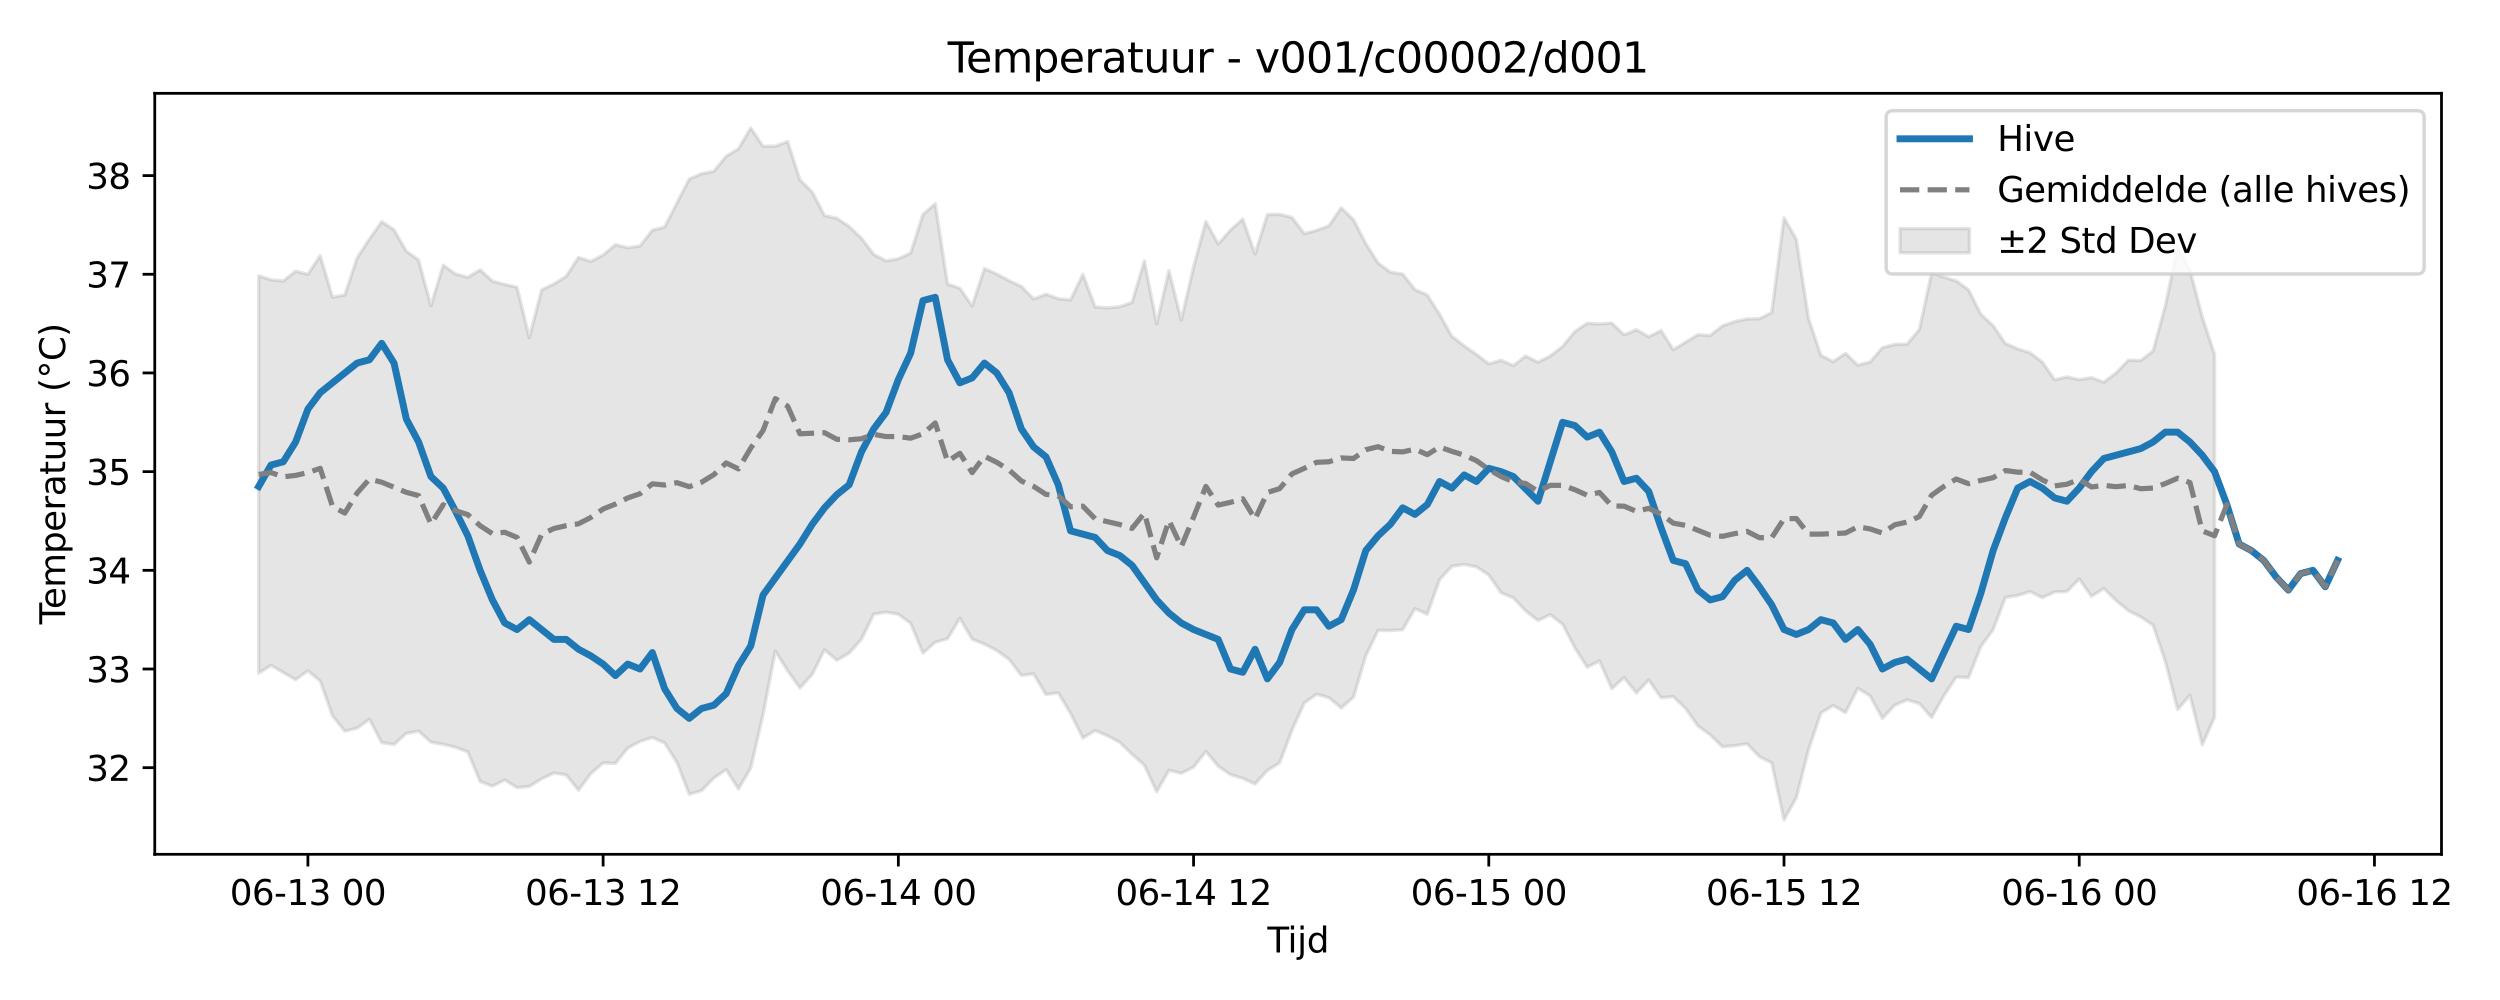 <?xml version="1.0" encoding="utf-8" standalone="no"?>
<!DOCTYPE svg PUBLIC "-//W3C//DTD SVG 1.1//EN"
  "http://www.w3.org/Graphics/SVG/1.1/DTD/svg11.dtd">
<svg xmlns:xlink="http://www.w3.org/1999/xlink" width="720pt" height="288pt" viewBox="0 0 720 288" xmlns="http://www.w3.org/2000/svg" version="1.1">
 <defs>
  <style type="text/css">*{stroke-linejoin: round; stroke-linecap: butt}</style>
 </defs>
 <g id="figure_1">
  <g id="patch_1">
   <path d="M 0 288 
L 720 288 
L 720 0 
L 0 0 
z
" style="fill: #ffffff"/>
  </g>
  <g id="axes_1">
   <g id="patch_2">
    <path d="M 44.57 246.04 
L 703.149 246.04 
L 703.149 26.88 
L 44.57 26.88 
z
" style="fill: #ffffff"/>
   </g>
   <g id="FillBetweenPolyCollection_1">
    <defs>
     <path id="m4a2630c6c3" d="M 74.505 -208.575 
L 74.505 -94.141 
L 78.048 -96.391 
L 81.591 -94.294 
L 85.133 -92.264 
L 88.676 -94.807 
L 92.219 -91.857 
L 95.761 -81.828 
L 99.304 -77.425 
L 102.847 -78.3 
L 106.389 -80.874 
L 109.932 -74.108 
L 113.475 -73.584 
L 117.017 -76.763 
L 120.56 -77.428 
L 124.103 -74.27 
L 127.645 -73.635 
L 131.188 -72.783 
L 134.73 -71.442 
L 138.273 -62.922 
L 141.816 -61.573 
L 145.358 -63.346 
L 148.901 -61.171 
L 152.444 -61.509 
L 155.986 -63.701 
L 159.529 -65.366 
L 163.072 -64.806 
L 166.614 -60.41 
L 170.157 -65.236 
L 173.7 -68.27 
L 177.242 -68.143 
L 180.785 -72.538 
L 184.328 -74.461 
L 187.87 -75.605 
L 191.413 -74.02 
L 194.956 -68.429 
L 198.498 -59.258 
L 202.041 -60.286 
L 205.583 -63.914 
L 209.126 -66.344 
L 212.669 -60.784 
L 216.211 -66.761 
L 219.754 -82.151 
L 223.297 -100.489 
L 226.839 -94.818 
L 230.382 -89.879 
L 233.925 -93.773 
L 237.467 -100.854 
L 241.01 -97.833 
L 244.553 -99.899 
L 248.095 -103.874 
L 251.638 -111.104 
L 255.181 -111.679 
L 258.723 -111.086 
L 262.266 -108.486 
L 265.809 -99.906 
L 269.351 -103.058 
L 272.894 -104.017 
L 276.436 -109.953 
L 279.979 -103.897 
L 283.522 -102.51 
L 287.064 -100.654 
L 290.607 -98.112 
L 294.15 -93.465 
L 297.692 -93.921 
L 301.235 -87.976 
L 304.778 -88.46 
L 308.32 -82.536 
L 311.863 -75.454 
L 315.406 -77.596 
L 318.948 -76.11 
L 322.491 -74.198 
L 326.034 -70.774 
L 329.576 -67.616 
L 333.119 -59.966 
L 336.662 -66.162 
L 340.204 -65.312 
L 343.747 -67.042 
L 347.29 -71.597 
L 350.832 -67.343 
L 354.375 -64.914 
L 357.917 -63.824 
L 361.46 -62.211 
L 365.003 -66.134 
L 368.545 -68.298 
L 372.088 -77.699 
L 375.631 -85.532 
L 379.173 -88.053 
L 382.716 -87.085 
L 386.259 -84.102 
L 389.801 -87.203 
L 393.344 -99.114 
L 396.887 -106.462 
L 400.429 -106.407 
L 403.972 -106.647 
L 407.515 -112.707 
L 411.057 -111.097 
L 414.6 -121.083 
L 418.143 -124.902 
L 421.685 -125.429 
L 425.228 -124.737 
L 428.77 -122.399 
L 432.313 -117.265 
L 435.856 -115.8 
L 439.398 -112.053 
L 442.941 -109.279 
L 446.484 -110.969 
L 450.026 -108.236 
L 453.569 -101.41 
L 457.112 -95.852 
L 460.654 -97.63 
L 464.197 -89.668 
L 467.74 -92.86 
L 471.282 -88.397 
L 474.825 -92.175 
L 478.368 -87.061 
L 481.91 -87.37 
L 485.453 -83.946 
L 488.996 -78.947 
L 492.538 -76.35 
L 496.081 -72.921 
L 499.624 -73.254 
L 503.166 -73.777 
L 506.709 -70.083 
L 510.251 -68.298 
L 513.794 -51.922 
L 517.337 -58.247 
L 520.879 -72.144 
L 524.422 -82.654 
L 527.965 -84.825 
L 531.507 -82.738 
L 535.05 -89.767 
L 538.593 -87.599 
L 542.135 -81.099 
L 545.678 -84.903 
L 549.221 -86.412 
L 552.763 -85.394 
L 556.306 -81.379 
L 559.849 -87.645 
L 563.391 -92.963 
L 566.934 -92.864 
L 570.477 -101.789 
L 574.019 -106.674 
L 577.562 -115.928 
L 581.104 -116.495 
L 584.647 -117.625 
L 588.19 -115.87 
L 591.732 -117.497 
L 595.275 -117.626 
L 598.818 -121.257 
L 602.36 -116.255 
L 605.903 -118.518 
L 609.446 -115.04 
L 612.988 -112.106 
L 616.531 -110.322 
L 620.074 -107.96 
L 623.616 -97.557 
L 627.159 -83.661 
L 630.702 -87.781 
L 634.244 -73.486 
L 637.787 -81.444 
L 637.787 -185.948 
L 637.787 -185.948 
L 634.244 -196.748 
L 630.702 -210.243 
L 627.159 -216.889 
L 623.616 -199.914 
L 620.074 -186.906 
L 616.531 -184.165 
L 612.988 -184.276 
L 609.446 -180.616 
L 605.903 -177.927 
L 602.36 -179.242 
L 598.818 -178.662 
L 595.275 -179.451 
L 591.732 -178.632 
L 588.19 -183.733 
L 584.647 -186.399 
L 581.104 -187.529 
L 577.562 -189.044 
L 574.019 -194.192 
L 570.477 -197.498 
L 566.934 -204.528 
L 563.391 -207.114 
L 559.849 -208.168 
L 556.306 -209.382 
L 552.763 -193.051 
L 549.221 -188.875 
L 545.678 -188.805 
L 542.135 -187.872 
L 538.593 -183.74 
L 535.05 -182.836 
L 531.507 -186.233 
L 527.965 -183.83 
L 524.422 -185.685 
L 520.879 -196.195 
L 517.337 -219.093 
L 513.794 -225.26 
L 510.251 -197.989 
L 506.709 -196.203 
L 503.166 -196.142 
L 499.624 -195.402 
L 496.081 -194.155 
L 492.538 -191.358 
L 488.996 -191.603 
L 485.453 -189.446 
L 481.91 -187.285 
L 478.368 -192.805 
L 474.825 -191.006 
L 471.282 -193.048 
L 467.74 -191.585 
L 464.197 -194.935 
L 460.654 -194.709 
L 457.112 -194.908 
L 453.569 -192.509 
L 450.026 -188.209 
L 446.484 -185.476 
L 442.941 -183.693 
L 439.398 -185.466 
L 435.856 -182.698 
L 432.313 -184.233 
L 428.77 -183.204 
L 425.228 -185.919 
L 421.685 -188.385 
L 418.143 -191.123 
L 414.6 -197.468 
L 411.057 -203.032 
L 407.515 -204.58 
L 403.972 -209.062 
L 400.429 -209.617 
L 396.887 -212.246 
L 393.344 -217.858 
L 389.801 -224.716 
L 386.259 -228.133 
L 382.716 -222.939 
L 379.173 -221.655 
L 375.631 -220.702 
L 372.088 -225.377 
L 368.545 -226.252 
L 365.003 -226.206 
L 361.46 -214.845 
L 357.917 -224.884 
L 354.375 -221.741 
L 350.832 -217.734 
L 347.29 -224.217 
L 343.747 -211.087 
L 340.204 -195.828 
L 336.662 -210.072 
L 333.119 -194.731 
L 329.576 -212.85 
L 326.034 -200.881 
L 322.491 -199.668 
L 318.948 -199.335 
L 315.406 -199.585 
L 311.863 -208.991 
L 308.32 -201.594 
L 304.778 -201.985 
L 301.235 -203.258 
L 297.692 -201.893 
L 294.15 -205.507 
L 290.607 -207.175 
L 287.064 -209.055 
L 283.522 -210.672 
L 279.979 -199.874 
L 276.436 -204.966 
L 272.894 -206.197 
L 269.351 -229.324 
L 265.809 -226.223 
L 262.266 -215.117 
L 258.723 -213.464 
L 255.181 -212.872 
L 251.638 -214.709 
L 248.095 -219.414 
L 244.553 -222.757 
L 241.01 -225.139 
L 237.467 -225.907 
L 233.925 -232.672 
L 230.382 -236.25 
L 226.839 -247.228 
L 223.297 -245.915 
L 219.754 -245.874 
L 216.211 -251.158 
L 212.669 -245.135 
L 209.126 -243.004 
L 205.583 -238.666 
L 202.041 -237.963 
L 198.498 -236.42 
L 194.956 -229.55 
L 191.413 -222.605 
L 187.87 -221.698 
L 184.328 -217.156 
L 180.785 -216.644 
L 177.242 -217.52 
L 173.7 -214.551 
L 170.157 -212.713 
L 166.614 -213.885 
L 163.072 -208.406 
L 159.529 -206.221 
L 155.986 -204.503 
L 152.444 -190.725 
L 148.901 -205.273 
L 145.358 -206.077 
L 141.816 -207.037 
L 138.273 -210.29 
L 134.73 -208.13 
L 131.188 -209.091 
L 127.645 -211.622 
L 124.103 -199.911 
L 120.56 -213.107 
L 117.017 -215.667 
L 113.475 -221.824 
L 109.932 -224.141 
L 106.389 -219.135 
L 102.847 -213.724 
L 99.304 -203.041 
L 95.761 -202.428 
L 92.219 -214.378 
L 88.676 -208.991 
L 85.133 -209.911 
L 81.591 -207.068 
L 78.048 -207.408 
L 74.505 -208.575 
z
" style="stroke: #808080; stroke-opacity: 0.2"/>
    </defs>
    <g clip-path="url(#p443dbacb99)">
     <use xlink:href="#m4a2630c6c3" x="0" y="288" style="fill: #808080; fill-opacity: 0.2; stroke: #808080; stroke-opacity: 0.2"/>
    </g>
   </g>
   <g id="matplotlib.axis_1">
    <g id="xtick_1">
     <g id="line2d_1">
      <defs>
       <path id="md4fa85ed9d" d="M 0 0 
L 0 3.5 
" style="stroke: #000000; stroke-width: 0.8"/>
      </defs>
      <g>
       <use xlink:href="#md4fa85ed9d" x="88.676" y="246.04" style="stroke: #000000; stroke-width: 0.8"/>
      </g>
     </g>
     <g id="text_1">
      <!-- 06-13 00 -->
      <g transform="translate(66.196 260.638) scale(0.1 -0.1)">
       <defs>
        <path id="DejaVuSans-30" d="M 2034 4250 
Q 1547 4250 1301 3770 
Q 1056 3291 1056 2328 
Q 1056 1369 1301 889 
Q 1547 409 2034 409 
Q 2525 409 2770 889 
Q 3016 1369 3016 2328 
Q 3016 3291 2770 3770 
Q 2525 4250 2034 4250 
z
M 2034 4750 
Q 2819 4750 3233 4129 
Q 3647 3509 3647 2328 
Q 3647 1150 3233 529 
Q 2819 -91 2034 -91 
Q 1250 -91 836 529 
Q 422 1150 422 2328 
Q 422 3509 836 4129 
Q 1250 4750 2034 4750 
z
" transform="scale(0.016)"/>
        <path id="DejaVuSans-36" d="M 2113 2584 
Q 1688 2584 1439 2293 
Q 1191 2003 1191 1497 
Q 1191 994 1439 701 
Q 1688 409 2113 409 
Q 2538 409 2786 701 
Q 3034 994 3034 1497 
Q 3034 2003 2786 2293 
Q 2538 2584 2113 2584 
z
M 3366 4563 
L 3366 3988 
Q 3128 4100 2886 4159 
Q 2644 4219 2406 4219 
Q 1781 4219 1451 3797 
Q 1122 3375 1075 2522 
Q 1259 2794 1537 2939 
Q 1816 3084 2150 3084 
Q 2853 3084 3261 2657 
Q 3669 2231 3669 1497 
Q 3669 778 3244 343 
Q 2819 -91 2113 -91 
Q 1303 -91 875 529 
Q 447 1150 447 2328 
Q 447 3434 972 4092 
Q 1497 4750 2381 4750 
Q 2619 4750 2861 4703 
Q 3103 4656 3366 4563 
z
" transform="scale(0.016)"/>
        <path id="DejaVuSans-2d" d="M 313 2009 
L 1997 2009 
L 1997 1497 
L 313 1497 
L 313 2009 
z
" transform="scale(0.016)"/>
        <path id="DejaVuSans-31" d="M 794 531 
L 1825 531 
L 1825 4091 
L 703 3866 
L 703 4441 
L 1819 4666 
L 2450 4666 
L 2450 531 
L 3481 531 
L 3481 0 
L 794 0 
L 794 531 
z
" transform="scale(0.016)"/>
        <path id="DejaVuSans-33" d="M 2597 2516 
Q 3050 2419 3304 2112 
Q 3559 1806 3559 1356 
Q 3559 666 3084 287 
Q 2609 -91 1734 -91 
Q 1441 -91 1130 -33 
Q 819 25 488 141 
L 488 750 
Q 750 597 1062 519 
Q 1375 441 1716 441 
Q 2309 441 2620 675 
Q 2931 909 2931 1356 
Q 2931 1769 2642 2001 
Q 2353 2234 1838 2234 
L 1294 2234 
L 1294 2753 
L 1863 2753 
Q 2328 2753 2575 2939 
Q 2822 3125 2822 3475 
Q 2822 3834 2567 4026 
Q 2313 4219 1838 4219 
Q 1578 4219 1281 4162 
Q 984 4106 628 3988 
L 628 4550 
Q 988 4650 1302 4700 
Q 1616 4750 1894 4750 
Q 2613 4750 3031 4423 
Q 3450 4097 3450 3541 
Q 3450 3153 3228 2886 
Q 3006 2619 2597 2516 
z
" transform="scale(0.016)"/>
        <path id="DejaVuSans-20" transform="scale(0.016)"/>
       </defs>
       <use xlink:href="#DejaVuSans-30"/>
       <use xlink:href="#DejaVuSans-36" transform="translate(63.623 0)"/>
       <use xlink:href="#DejaVuSans-2d" transform="translate(127.246 0)"/>
       <use xlink:href="#DejaVuSans-31" transform="translate(163.33 0)"/>
       <use xlink:href="#DejaVuSans-33" transform="translate(226.953 0)"/>
       <use xlink:href="#DejaVuSans-20" transform="translate(290.576 0)"/>
       <use xlink:href="#DejaVuSans-30" transform="translate(322.363 0)"/>
       <use xlink:href="#DejaVuSans-30" transform="translate(385.986 0)"/>
      </g>
     </g>
    </g>
    <g id="xtick_2">
     <g id="line2d_2">
      <g>
       <use xlink:href="#md4fa85ed9d" x="173.7" y="246.04" style="stroke: #000000; stroke-width: 0.8"/>
      </g>
     </g>
     <g id="text_2">
      <!-- 06-13 12 -->
      <g transform="translate(151.219 260.638) scale(0.1 -0.1)">
       <defs>
        <path id="DejaVuSans-32" d="M 1228 531 
L 3431 531 
L 3431 0 
L 469 0 
L 469 531 
Q 828 903 1448 1529 
Q 2069 2156 2228 2338 
Q 2531 2678 2651 2914 
Q 2772 3150 2772 3378 
Q 2772 3750 2511 3984 
Q 2250 4219 1831 4219 
Q 1534 4219 1204 4116 
Q 875 4013 500 3803 
L 500 4441 
Q 881 4594 1212 4672 
Q 1544 4750 1819 4750 
Q 2544 4750 2975 4387 
Q 3406 4025 3406 3419 
Q 3406 3131 3298 2873 
Q 3191 2616 2906 2266 
Q 2828 2175 2409 1742 
Q 1991 1309 1228 531 
z
" transform="scale(0.016)"/>
       </defs>
       <use xlink:href="#DejaVuSans-30"/>
       <use xlink:href="#DejaVuSans-36" transform="translate(63.623 0)"/>
       <use xlink:href="#DejaVuSans-2d" transform="translate(127.246 0)"/>
       <use xlink:href="#DejaVuSans-31" transform="translate(163.33 0)"/>
       <use xlink:href="#DejaVuSans-33" transform="translate(226.953 0)"/>
       <use xlink:href="#DejaVuSans-20" transform="translate(290.576 0)"/>
       <use xlink:href="#DejaVuSans-31" transform="translate(322.363 0)"/>
       <use xlink:href="#DejaVuSans-32" transform="translate(385.986 0)"/>
      </g>
     </g>
    </g>
    <g id="xtick_3">
     <g id="line2d_3">
      <g>
       <use xlink:href="#md4fa85ed9d" x="258.723" y="246.04" style="stroke: #000000; stroke-width: 0.8"/>
      </g>
     </g>
     <g id="text_3">
      <!-- 06-14 00 -->
      <g transform="translate(236.243 260.638) scale(0.1 -0.1)">
       <defs>
        <path id="DejaVuSans-34" d="M 2419 4116 
L 825 1625 
L 2419 1625 
L 2419 4116 
z
M 2253 4666 
L 3047 4666 
L 3047 1625 
L 3713 1625 
L 3713 1100 
L 3047 1100 
L 3047 0 
L 2419 0 
L 2419 1100 
L 313 1100 
L 313 1709 
L 2253 4666 
z
" transform="scale(0.016)"/>
       </defs>
       <use xlink:href="#DejaVuSans-30"/>
       <use xlink:href="#DejaVuSans-36" transform="translate(63.623 0)"/>
       <use xlink:href="#DejaVuSans-2d" transform="translate(127.246 0)"/>
       <use xlink:href="#DejaVuSans-31" transform="translate(163.33 0)"/>
       <use xlink:href="#DejaVuSans-34" transform="translate(226.953 0)"/>
       <use xlink:href="#DejaVuSans-20" transform="translate(290.576 0)"/>
       <use xlink:href="#DejaVuSans-30" transform="translate(322.363 0)"/>
       <use xlink:href="#DejaVuSans-30" transform="translate(385.986 0)"/>
      </g>
     </g>
    </g>
    <g id="xtick_4">
     <g id="line2d_4">
      <g>
       <use xlink:href="#md4fa85ed9d" x="343.747" y="246.04" style="stroke: #000000; stroke-width: 0.8"/>
      </g>
     </g>
     <g id="text_4">
      <!-- 06-14 12 -->
      <g transform="translate(321.266 260.638) scale(0.1 -0.1)">
       <use xlink:href="#DejaVuSans-30"/>
       <use xlink:href="#DejaVuSans-36" transform="translate(63.623 0)"/>
       <use xlink:href="#DejaVuSans-2d" transform="translate(127.246 0)"/>
       <use xlink:href="#DejaVuSans-31" transform="translate(163.33 0)"/>
       <use xlink:href="#DejaVuSans-34" transform="translate(226.953 0)"/>
       <use xlink:href="#DejaVuSans-20" transform="translate(290.576 0)"/>
       <use xlink:href="#DejaVuSans-31" transform="translate(322.363 0)"/>
       <use xlink:href="#DejaVuSans-32" transform="translate(385.986 0)"/>
      </g>
     </g>
    </g>
    <g id="xtick_5">
     <g id="line2d_5">
      <g>
       <use xlink:href="#md4fa85ed9d" x="428.77" y="246.04" style="stroke: #000000; stroke-width: 0.8"/>
      </g>
     </g>
     <g id="text_5">
      <!-- 06-15 00 -->
      <g transform="translate(406.29 260.638) scale(0.1 -0.1)">
       <defs>
        <path id="DejaVuSans-35" d="M 691 4666 
L 3169 4666 
L 3169 4134 
L 1269 4134 
L 1269 2991 
Q 1406 3038 1543 3061 
Q 1681 3084 1819 3084 
Q 2600 3084 3056 2656 
Q 3513 2228 3513 1497 
Q 3513 744 3044 326 
Q 2575 -91 1722 -91 
Q 1428 -91 1123 -41 
Q 819 9 494 109 
L 494 744 
Q 775 591 1075 516 
Q 1375 441 1709 441 
Q 2250 441 2565 725 
Q 2881 1009 2881 1497 
Q 2881 1984 2565 2268 
Q 2250 2553 1709 2553 
Q 1456 2553 1204 2497 
Q 953 2441 691 2322 
L 691 4666 
z
" transform="scale(0.016)"/>
       </defs>
       <use xlink:href="#DejaVuSans-30"/>
       <use xlink:href="#DejaVuSans-36" transform="translate(63.623 0)"/>
       <use xlink:href="#DejaVuSans-2d" transform="translate(127.246 0)"/>
       <use xlink:href="#DejaVuSans-31" transform="translate(163.33 0)"/>
       <use xlink:href="#DejaVuSans-35" transform="translate(226.953 0)"/>
       <use xlink:href="#DejaVuSans-20" transform="translate(290.576 0)"/>
       <use xlink:href="#DejaVuSans-30" transform="translate(322.363 0)"/>
       <use xlink:href="#DejaVuSans-30" transform="translate(385.986 0)"/>
      </g>
     </g>
    </g>
    <g id="xtick_6">
     <g id="line2d_6">
      <g>
       <use xlink:href="#md4fa85ed9d" x="513.794" y="246.04" style="stroke: #000000; stroke-width: 0.8"/>
      </g>
     </g>
     <g id="text_6">
      <!-- 06-15 12 -->
      <g transform="translate(491.314 260.638) scale(0.1 -0.1)">
       <use xlink:href="#DejaVuSans-30"/>
       <use xlink:href="#DejaVuSans-36" transform="translate(63.623 0)"/>
       <use xlink:href="#DejaVuSans-2d" transform="translate(127.246 0)"/>
       <use xlink:href="#DejaVuSans-31" transform="translate(163.33 0)"/>
       <use xlink:href="#DejaVuSans-35" transform="translate(226.953 0)"/>
       <use xlink:href="#DejaVuSans-20" transform="translate(290.576 0)"/>
       <use xlink:href="#DejaVuSans-31" transform="translate(322.363 0)"/>
       <use xlink:href="#DejaVuSans-32" transform="translate(385.986 0)"/>
      </g>
     </g>
    </g>
    <g id="xtick_7">
     <g id="line2d_7">
      <g>
       <use xlink:href="#md4fa85ed9d" x="598.818" y="246.04" style="stroke: #000000; stroke-width: 0.8"/>
      </g>
     </g>
     <g id="text_7">
      <!-- 06-16 00 -->
      <g transform="translate(576.337 260.638) scale(0.1 -0.1)">
       <use xlink:href="#DejaVuSans-30"/>
       <use xlink:href="#DejaVuSans-36" transform="translate(63.623 0)"/>
       <use xlink:href="#DejaVuSans-2d" transform="translate(127.246 0)"/>
       <use xlink:href="#DejaVuSans-31" transform="translate(163.33 0)"/>
       <use xlink:href="#DejaVuSans-36" transform="translate(226.953 0)"/>
       <use xlink:href="#DejaVuSans-20" transform="translate(290.576 0)"/>
       <use xlink:href="#DejaVuSans-30" transform="translate(322.363 0)"/>
       <use xlink:href="#DejaVuSans-30" transform="translate(385.986 0)"/>
      </g>
     </g>
    </g>
    <g id="xtick_8">
     <g id="line2d_8">
      <g>
       <use xlink:href="#md4fa85ed9d" x="683.841" y="246.04" style="stroke: #000000; stroke-width: 0.8"/>
      </g>
     </g>
     <g id="text_8">
      <!-- 06-16 12 -->
      <g transform="translate(661.361 260.638) scale(0.1 -0.1)">
       <use xlink:href="#DejaVuSans-30"/>
       <use xlink:href="#DejaVuSans-36" transform="translate(63.623 0)"/>
       <use xlink:href="#DejaVuSans-2d" transform="translate(127.246 0)"/>
       <use xlink:href="#DejaVuSans-31" transform="translate(163.33 0)"/>
       <use xlink:href="#DejaVuSans-36" transform="translate(226.953 0)"/>
       <use xlink:href="#DejaVuSans-20" transform="translate(290.576 0)"/>
       <use xlink:href="#DejaVuSans-31" transform="translate(322.363 0)"/>
       <use xlink:href="#DejaVuSans-32" transform="translate(385.986 0)"/>
      </g>
     </g>
    </g>
    <g id="text_9">
     <!-- Tijd -->
     <g transform="translate(365.009 274.317) scale(0.1 -0.1)">
      <defs>
       <path id="DejaVuSans-54" d="M -19 4666 
L 3928 4666 
L 3928 4134 
L 2272 4134 
L 2272 0 
L 1638 0 
L 1638 4134 
L -19 4134 
L -19 4666 
z
" transform="scale(0.016)"/>
       <path id="DejaVuSans-69" d="M 603 3500 
L 1178 3500 
L 1178 0 
L 603 0 
L 603 3500 
z
M 603 4863 
L 1178 4863 
L 1178 4134 
L 603 4134 
L 603 4863 
z
" transform="scale(0.016)"/>
       <path id="DejaVuSans-6a" d="M 603 3500 
L 1178 3500 
L 1178 -63 
Q 1178 -731 923 -1031 
Q 669 -1331 103 -1331 
L -116 -1331 
L -116 -844 
L 38 -844 
Q 366 -844 484 -692 
Q 603 -541 603 -63 
L 603 3500 
z
M 603 4863 
L 1178 4863 
L 1178 4134 
L 603 4134 
L 603 4863 
z
" transform="scale(0.016)"/>
       <path id="DejaVuSans-64" d="M 2906 2969 
L 2906 4863 
L 3481 4863 
L 3481 0 
L 2906 0 
L 2906 525 
Q 2725 213 2448 61 
Q 2172 -91 1784 -91 
Q 1150 -91 751 415 
Q 353 922 353 1747 
Q 353 2572 751 3078 
Q 1150 3584 1784 3584 
Q 2172 3584 2448 3432 
Q 2725 3281 2906 2969 
z
M 947 1747 
Q 947 1113 1208 752 
Q 1469 391 1925 391 
Q 2381 391 2643 752 
Q 2906 1113 2906 1747 
Q 2906 2381 2643 2742 
Q 2381 3103 1925 3103 
Q 1469 3103 1208 2742 
Q 947 2381 947 1747 
z
" transform="scale(0.016)"/>
      </defs>
      <use xlink:href="#DejaVuSans-54"/>
      <use xlink:href="#DejaVuSans-69" transform="translate(57.959 0)"/>
      <use xlink:href="#DejaVuSans-6a" transform="translate(85.742 0)"/>
      <use xlink:href="#DejaVuSans-64" transform="translate(113.525 0)"/>
     </g>
    </g>
   </g>
   <g id="matplotlib.axis_2">
    <g id="ytick_1">
     <g id="line2d_9">
      <defs>
       <path id="m2652c5e8f1" d="M 0 0 
L -3.5 0 
" style="stroke: #000000; stroke-width: 0.8"/>
      </defs>
      <g>
       <use xlink:href="#m2652c5e8f1" x="44.57" y="221.094" style="stroke: #000000; stroke-width: 0.8"/>
      </g>
     </g>
     <g id="text_10">
      <!-- 32 -->
      <g transform="translate(24.845 224.894) scale(0.1 -0.1)">
       <use xlink:href="#DejaVuSans-33"/>
       <use xlink:href="#DejaVuSans-32" transform="translate(63.623 0)"/>
      </g>
     </g>
    </g>
    <g id="ytick_2">
     <g id="line2d_10">
      <g>
       <use xlink:href="#m2652c5e8f1" x="44.57" y="192.673" style="stroke: #000000; stroke-width: 0.8"/>
      </g>
     </g>
     <g id="text_11">
      <!-- 33 -->
      <g transform="translate(24.845 196.472) scale(0.1 -0.1)">
       <use xlink:href="#DejaVuSans-33"/>
       <use xlink:href="#DejaVuSans-33" transform="translate(63.623 0)"/>
      </g>
     </g>
    </g>
    <g id="ytick_3">
     <g id="line2d_11">
      <g>
       <use xlink:href="#m2652c5e8f1" x="44.57" y="164.252" style="stroke: #000000; stroke-width: 0.8"/>
      </g>
     </g>
     <g id="text_12">
      <!-- 34 -->
      <g transform="translate(24.845 168.051) scale(0.1 -0.1)">
       <use xlink:href="#DejaVuSans-33"/>
       <use xlink:href="#DejaVuSans-34" transform="translate(63.623 0)"/>
      </g>
     </g>
    </g>
    <g id="ytick_4">
     <g id="line2d_12">
      <g>
       <use xlink:href="#m2652c5e8f1" x="44.57" y="135.83" style="stroke: #000000; stroke-width: 0.8"/>
      </g>
     </g>
     <g id="text_13">
      <!-- 35 -->
      <g transform="translate(24.845 139.629) scale(0.1 -0.1)">
       <use xlink:href="#DejaVuSans-33"/>
       <use xlink:href="#DejaVuSans-35" transform="translate(63.623 0)"/>
      </g>
     </g>
    </g>
    <g id="ytick_5">
     <g id="line2d_13">
      <g>
       <use xlink:href="#m2652c5e8f1" x="44.57" y="107.409" style="stroke: #000000; stroke-width: 0.8"/>
      </g>
     </g>
     <g id="text_14">
      <!-- 36 -->
      <g transform="translate(24.845 111.208) scale(0.1 -0.1)">
       <use xlink:href="#DejaVuSans-33"/>
       <use xlink:href="#DejaVuSans-36" transform="translate(63.623 0)"/>
      </g>
     </g>
    </g>
    <g id="ytick_6">
     <g id="line2d_14">
      <g>
       <use xlink:href="#m2652c5e8f1" x="44.57" y="78.987" style="stroke: #000000; stroke-width: 0.8"/>
      </g>
     </g>
     <g id="text_15">
      <!-- 37 -->
      <g transform="translate(24.845 82.786) scale(0.1 -0.1)">
       <defs>
        <path id="DejaVuSans-37" d="M 525 4666 
L 3525 4666 
L 3525 4397 
L 1831 0 
L 1172 0 
L 2766 4134 
L 525 4134 
L 525 4666 
z
" transform="scale(0.016)"/>
       </defs>
       <use xlink:href="#DejaVuSans-33"/>
       <use xlink:href="#DejaVuSans-37" transform="translate(63.623 0)"/>
      </g>
     </g>
    </g>
    <g id="ytick_7">
     <g id="line2d_15">
      <g>
       <use xlink:href="#m2652c5e8f1" x="44.57" y="50.566" style="stroke: #000000; stroke-width: 0.8"/>
      </g>
     </g>
     <g id="text_16">
      <!-- 38 -->
      <g transform="translate(24.845 54.365) scale(0.1 -0.1)">
       <defs>
        <path id="DejaVuSans-38" d="M 2034 2216 
Q 1584 2216 1326 1975 
Q 1069 1734 1069 1313 
Q 1069 891 1326 650 
Q 1584 409 2034 409 
Q 2484 409 2743 651 
Q 3003 894 3003 1313 
Q 3003 1734 2745 1975 
Q 2488 2216 2034 2216 
z
M 1403 2484 
Q 997 2584 770 2862 
Q 544 3141 544 3541 
Q 544 4100 942 4425 
Q 1341 4750 2034 4750 
Q 2731 4750 3128 4425 
Q 3525 4100 3525 3541 
Q 3525 3141 3298 2862 
Q 3072 2584 2669 2484 
Q 3125 2378 3379 2068 
Q 3634 1759 3634 1313 
Q 3634 634 3220 271 
Q 2806 -91 2034 -91 
Q 1263 -91 848 271 
Q 434 634 434 1313 
Q 434 1759 690 2068 
Q 947 2378 1403 2484 
z
M 1172 3481 
Q 1172 3119 1398 2916 
Q 1625 2713 2034 2713 
Q 2441 2713 2670 2916 
Q 2900 3119 2900 3481 
Q 2900 3844 2670 4047 
Q 2441 4250 2034 4250 
Q 1625 4250 1398 4047 
Q 1172 3844 1172 3481 
z
" transform="scale(0.016)"/>
       </defs>
       <use xlink:href="#DejaVuSans-33"/>
       <use xlink:href="#DejaVuSans-38" transform="translate(63.623 0)"/>
      </g>
     </g>
    </g>
    <g id="text_17">
     <!-- Temperatuur (°C) -->
     <g transform="translate(18.765 179.816) rotate(-90) scale(0.1 -0.1)">
      <defs>
       <path id="DejaVuSans-65" d="M 3597 1894 
L 3597 1613 
L 953 1613 
Q 991 1019 1311 708 
Q 1631 397 2203 397 
Q 2534 397 2845 478 
Q 3156 559 3463 722 
L 3463 178 
Q 3153 47 2828 -22 
Q 2503 -91 2169 -91 
Q 1331 -91 842 396 
Q 353 884 353 1716 
Q 353 2575 817 3079 
Q 1281 3584 2069 3584 
Q 2775 3584 3186 3129 
Q 3597 2675 3597 1894 
z
M 3022 2063 
Q 3016 2534 2758 2815 
Q 2500 3097 2075 3097 
Q 1594 3097 1305 2825 
Q 1016 2553 972 2059 
L 3022 2063 
z
" transform="scale(0.016)"/>
       <path id="DejaVuSans-6d" d="M 3328 2828 
Q 3544 3216 3844 3400 
Q 4144 3584 4550 3584 
Q 5097 3584 5394 3201 
Q 5691 2819 5691 2113 
L 5691 0 
L 5113 0 
L 5113 2094 
Q 5113 2597 4934 2840 
Q 4756 3084 4391 3084 
Q 3944 3084 3684 2787 
Q 3425 2491 3425 1978 
L 3425 0 
L 2847 0 
L 2847 2094 
Q 2847 2600 2669 2842 
Q 2491 3084 2119 3084 
Q 1678 3084 1418 2786 
Q 1159 2488 1159 1978 
L 1159 0 
L 581 0 
L 581 3500 
L 1159 3500 
L 1159 2956 
Q 1356 3278 1631 3431 
Q 1906 3584 2284 3584 
Q 2666 3584 2933 3390 
Q 3200 3197 3328 2828 
z
" transform="scale(0.016)"/>
       <path id="DejaVuSans-70" d="M 1159 525 
L 1159 -1331 
L 581 -1331 
L 581 3500 
L 1159 3500 
L 1159 2969 
Q 1341 3281 1617 3432 
Q 1894 3584 2278 3584 
Q 2916 3584 3314 3078 
Q 3713 2572 3713 1747 
Q 3713 922 3314 415 
Q 2916 -91 2278 -91 
Q 1894 -91 1617 61 
Q 1341 213 1159 525 
z
M 3116 1747 
Q 3116 2381 2855 2742 
Q 2594 3103 2138 3103 
Q 1681 3103 1420 2742 
Q 1159 2381 1159 1747 
Q 1159 1113 1420 752 
Q 1681 391 2138 391 
Q 2594 391 2855 752 
Q 3116 1113 3116 1747 
z
" transform="scale(0.016)"/>
       <path id="DejaVuSans-72" d="M 2631 2963 
Q 2534 3019 2420 3045 
Q 2306 3072 2169 3072 
Q 1681 3072 1420 2755 
Q 1159 2438 1159 1844 
L 1159 0 
L 581 0 
L 581 3500 
L 1159 3500 
L 1159 2956 
Q 1341 3275 1631 3429 
Q 1922 3584 2338 3584 
Q 2397 3584 2469 3576 
Q 2541 3569 2628 3553 
L 2631 2963 
z
" transform="scale(0.016)"/>
       <path id="DejaVuSans-61" d="M 2194 1759 
Q 1497 1759 1228 1600 
Q 959 1441 959 1056 
Q 959 750 1161 570 
Q 1363 391 1709 391 
Q 2188 391 2477 730 
Q 2766 1069 2766 1631 
L 2766 1759 
L 2194 1759 
z
M 3341 1997 
L 3341 0 
L 2766 0 
L 2766 531 
Q 2569 213 2275 61 
Q 1981 -91 1556 -91 
Q 1019 -91 701 211 
Q 384 513 384 1019 
Q 384 1609 779 1909 
Q 1175 2209 1959 2209 
L 2766 2209 
L 2766 2266 
Q 2766 2663 2505 2880 
Q 2244 3097 1772 3097 
Q 1472 3097 1187 3025 
Q 903 2953 641 2809 
L 641 3341 
Q 956 3463 1253 3523 
Q 1550 3584 1831 3584 
Q 2591 3584 2966 3190 
Q 3341 2797 3341 1997 
z
" transform="scale(0.016)"/>
       <path id="DejaVuSans-74" d="M 1172 4494 
L 1172 3500 
L 2356 3500 
L 2356 3053 
L 1172 3053 
L 1172 1153 
Q 1172 725 1289 603 
Q 1406 481 1766 481 
L 2356 481 
L 2356 0 
L 1766 0 
Q 1100 0 847 248 
Q 594 497 594 1153 
L 594 3053 
L 172 3053 
L 172 3500 
L 594 3500 
L 594 4494 
L 1172 4494 
z
" transform="scale(0.016)"/>
       <path id="DejaVuSans-75" d="M 544 1381 
L 544 3500 
L 1119 3500 
L 1119 1403 
Q 1119 906 1312 657 
Q 1506 409 1894 409 
Q 2359 409 2629 706 
Q 2900 1003 2900 1516 
L 2900 3500 
L 3475 3500 
L 3475 0 
L 2900 0 
L 2900 538 
Q 2691 219 2414 64 
Q 2138 -91 1772 -91 
Q 1169 -91 856 284 
Q 544 659 544 1381 
z
M 1991 3584 
L 1991 3584 
z
" transform="scale(0.016)"/>
       <path id="DejaVuSans-28" d="M 1984 4856 
Q 1566 4138 1362 3434 
Q 1159 2731 1159 2009 
Q 1159 1288 1364 580 
Q 1569 -128 1984 -844 
L 1484 -844 
Q 1016 -109 783 600 
Q 550 1309 550 2009 
Q 550 2706 781 3412 
Q 1013 4119 1484 4856 
L 1984 4856 
z
" transform="scale(0.016)"/>
       <path id="DejaVuSans-b0" d="M 1600 4347 
Q 1350 4347 1178 4173 
Q 1006 4000 1006 3750 
Q 1006 3503 1178 3333 
Q 1350 3163 1600 3163 
Q 1850 3163 2022 3333 
Q 2194 3503 2194 3750 
Q 2194 3997 2020 4172 
Q 1847 4347 1600 4347 
z
M 1600 4750 
Q 1800 4750 1984 4673 
Q 2169 4597 2303 4453 
Q 2447 4313 2519 4134 
Q 2591 3956 2591 3750 
Q 2591 3338 2302 3052 
Q 2013 2766 1594 2766 
Q 1172 2766 890 3047 
Q 609 3328 609 3750 
Q 609 4169 896 4459 
Q 1184 4750 1600 4750 
z
" transform="scale(0.016)"/>
       <path id="DejaVuSans-43" d="M 4122 4306 
L 4122 3641 
Q 3803 3938 3442 4084 
Q 3081 4231 2675 4231 
Q 1875 4231 1450 3742 
Q 1025 3253 1025 2328 
Q 1025 1406 1450 917 
Q 1875 428 2675 428 
Q 3081 428 3442 575 
Q 3803 722 4122 1019 
L 4122 359 
Q 3791 134 3420 21 
Q 3050 -91 2638 -91 
Q 1578 -91 968 557 
Q 359 1206 359 2328 
Q 359 3453 968 4101 
Q 1578 4750 2638 4750 
Q 3056 4750 3426 4639 
Q 3797 4528 4122 4306 
z
" transform="scale(0.016)"/>
       <path id="DejaVuSans-29" d="M 513 4856 
L 1013 4856 
Q 1481 4119 1714 3412 
Q 1947 2706 1947 2009 
Q 1947 1309 1714 600 
Q 1481 -109 1013 -844 
L 513 -844 
Q 928 -128 1133 580 
Q 1338 1288 1338 2009 
Q 1338 2731 1133 3434 
Q 928 4138 513 4856 
z
" transform="scale(0.016)"/>
      </defs>
      <use xlink:href="#DejaVuSans-54"/>
      <use xlink:href="#DejaVuSans-65" transform="translate(44.084 0)"/>
      <use xlink:href="#DejaVuSans-6d" transform="translate(105.607 0)"/>
      <use xlink:href="#DejaVuSans-70" transform="translate(203.02 0)"/>
      <use xlink:href="#DejaVuSans-65" transform="translate(266.496 0)"/>
      <use xlink:href="#DejaVuSans-72" transform="translate(328.02 0)"/>
      <use xlink:href="#DejaVuSans-61" transform="translate(369.133 0)"/>
      <use xlink:href="#DejaVuSans-74" transform="translate(430.412 0)"/>
      <use xlink:href="#DejaVuSans-75" transform="translate(469.621 0)"/>
      <use xlink:href="#DejaVuSans-75" transform="translate(533 0)"/>
      <use xlink:href="#DejaVuSans-72" transform="translate(596.379 0)"/>
      <use xlink:href="#DejaVuSans-20" transform="translate(637.492 0)"/>
      <use xlink:href="#DejaVuSans-28" transform="translate(669.279 0)"/>
      <use xlink:href="#DejaVuSans-b0" transform="translate(708.293 0)"/>
      <use xlink:href="#DejaVuSans-43" transform="translate(758.293 0)"/>
      <use xlink:href="#DejaVuSans-29" transform="translate(828.117 0)"/>
     </g>
    </g>
   </g>
   <g id="line2d_16">
    <path d="M 74.505 140.093 
L 78.048 133.935 
L 81.591 132.988 
L 85.133 127.304 
L 88.676 117.83 
L 92.219 113.093 
L 102.847 104.566 
L 106.389 103.619 
L 109.932 98.882 
L 113.475 104.566 
L 117.017 120.672 
L 120.56 127.304 
L 124.103 137.251 
L 127.645 140.567 
L 131.188 147.199 
L 134.73 154.304 
L 138.273 164.252 
L 141.816 172.778 
L 145.358 179.41 
L 148.901 181.304 
L 152.444 178.462 
L 159.529 184.147 
L 163.072 184.147 
L 166.614 186.989 
L 170.157 188.883 
L 173.7 191.252 
L 177.242 194.568 
L 180.785 191.252 
L 184.328 192.673 
L 187.87 187.936 
L 191.413 198.357 
L 194.956 204.042 
L 198.498 206.884 
L 202.041 204.042 
L 205.583 203.094 
L 209.126 199.778 
L 212.669 191.726 
L 216.211 186.041 
L 219.754 171.357 
L 230.382 156.672 
L 233.925 150.988 
L 237.467 146.251 
L 241.01 142.462 
L 244.553 139.62 
L 248.095 130.146 
L 251.638 123.514 
L 255.181 118.777 
L 258.723 109.303 
L 262.266 101.724 
L 265.809 86.566 
L 269.351 85.619 
L 272.894 103.619 
L 276.436 110.251 
L 279.979 108.83 
L 283.522 104.566 
L 287.064 107.409 
L 290.607 113.093 
L 294.15 123.514 
L 297.692 128.725 
L 301.235 131.567 
L 304.778 139.62 
L 308.32 152.883 
L 315.406 154.778 
L 318.948 158.567 
L 322.491 159.988 
L 326.034 162.83 
L 333.119 172.778 
L 336.662 176.567 
L 340.204 179.41 
L 343.747 181.304 
L 350.832 184.147 
L 354.375 192.673 
L 357.917 193.62 
L 361.46 186.989 
L 365.003 195.515 
L 368.545 190.778 
L 372.088 181.304 
L 375.631 175.62 
L 379.173 175.62 
L 382.716 180.357 
L 386.259 178.462 
L 389.801 169.936 
L 393.344 158.567 
L 396.887 154.304 
L 400.429 150.988 
L 403.972 146.251 
L 407.515 148.146 
L 411.057 145.304 
L 414.6 138.672 
L 418.143 140.567 
L 421.685 136.777 
L 425.228 138.672 
L 428.77 134.883 
L 432.313 135.83 
L 435.856 137.251 
L 442.941 144.356 
L 450.026 121.619 
L 453.569 122.567 
L 457.112 125.883 
L 460.654 124.461 
L 464.197 130.146 
L 467.74 138.672 
L 471.282 137.725 
L 474.825 141.514 
L 478.368 151.936 
L 481.91 161.409 
L 485.453 162.357 
L 488.996 169.936 
L 492.538 172.778 
L 496.081 171.831 
L 499.624 167.094 
L 503.166 164.252 
L 506.709 168.988 
L 510.251 174.199 
L 513.794 181.304 
L 517.337 182.725 
L 520.879 181.304 
L 524.422 178.462 
L 527.965 179.41 
L 531.507 184.147 
L 535.05 181.304 
L 538.593 185.568 
L 542.135 192.673 
L 545.678 190.778 
L 549.221 189.831 
L 556.306 195.515 
L 563.391 180.357 
L 566.934 181.304 
L 570.477 170.883 
L 574.019 158.567 
L 577.562 149.093 
L 581.104 140.567 
L 584.647 138.672 
L 588.19 140.567 
L 591.732 143.409 
L 595.275 144.356 
L 598.818 140.567 
L 602.36 135.83 
L 605.903 132.041 
L 616.531 129.198 
L 620.074 127.304 
L 623.616 124.461 
L 627.159 124.461 
L 630.702 127.304 
L 634.244 131.093 
L 637.787 135.83 
L 641.33 145.304 
L 644.872 156.672 
L 648.415 158.567 
L 651.957 161.409 
L 655.5 166.146 
L 659.043 169.936 
L 662.585 165.199 
L 666.128 164.252 
L 669.671 168.988 
L 673.213 161.409 
L 673.213 161.409 
" clip-path="url(#p443dbacb99)" style="fill: none; stroke: #1f77b4; stroke-width: 2; stroke-linecap: square"/>
   </g>
   <g id="line2d_17">
    <path d="M 74.505 136.642 
L 78.048 136.101 
L 81.591 137.319 
L 85.133 136.913 
L 88.676 136.101 
L 92.219 134.883 
L 95.761 145.872 
L 99.304 147.767 
L 102.847 141.988 
L 106.389 137.995 
L 109.932 138.875 
L 117.017 141.785 
L 120.56 142.732 
L 124.103 150.909 
L 127.645 145.372 
L 131.188 147.063 
L 134.73 148.214 
L 138.273 151.394 
L 141.816 153.695 
L 145.358 153.289 
L 148.901 154.778 
L 152.444 161.883 
L 155.986 153.898 
L 159.529 152.206 
L 163.072 151.394 
L 166.614 150.853 
L 170.157 149.026 
L 173.7 146.59 
L 177.242 145.169 
L 180.785 143.409 
L 184.328 142.191 
L 187.87 139.349 
L 191.413 139.687 
L 194.956 139.011 
L 198.498 140.161 
L 202.041 138.875 
L 205.583 136.71 
L 209.126 133.326 
L 212.669 135.041 
L 216.211 129.04 
L 219.754 123.988 
L 223.297 114.798 
L 226.839 116.977 
L 230.382 124.935 
L 237.467 124.619 
L 241.01 126.514 
L 244.553 126.672 
L 248.095 126.356 
L 251.638 125.093 
L 255.181 125.725 
L 258.723 125.725 
L 262.266 126.198 
L 265.809 124.935 
L 269.351 121.809 
L 272.894 132.893 
L 276.436 130.541 
L 279.979 136.114 
L 283.522 131.409 
L 287.064 133.146 
L 290.607 135.356 
L 294.15 138.514 
L 297.692 140.093 
L 301.235 142.383 
L 304.778 142.778 
L 308.32 145.935 
L 311.863 145.778 
L 315.406 149.409 
L 322.491 151.067 
L 326.034 152.172 
L 329.576 147.767 
L 333.119 160.651 
L 336.662 149.883 
L 340.204 157.43 
L 343.747 148.936 
L 347.29 140.093 
L 350.832 145.462 
L 354.375 144.672 
L 357.917 143.646 
L 361.46 149.472 
L 365.003 141.83 
L 368.545 140.725 
L 372.088 136.462 
L 375.631 134.883 
L 379.173 133.146 
L 382.716 132.988 
L 386.259 131.883 
L 389.801 132.041 
L 393.344 129.514 
L 396.887 128.646 
L 400.429 129.988 
L 403.972 130.146 
L 407.515 129.356 
L 411.057 130.935 
L 414.6 128.725 
L 418.143 129.988 
L 421.685 131.093 
L 425.228 132.672 
L 428.77 135.198 
L 432.313 137.251 
L 435.856 138.751 
L 439.398 139.241 
L 442.941 141.514 
L 446.484 139.777 
L 450.026 139.777 
L 453.569 141.041 
L 457.112 142.62 
L 460.654 141.83 
L 464.197 145.699 
L 467.74 145.778 
L 471.282 147.278 
L 474.825 146.409 
L 478.368 148.067 
L 481.91 150.672 
L 485.453 151.304 
L 492.538 154.146 
L 496.081 154.462 
L 499.624 153.672 
L 503.166 153.041 
L 506.709 154.857 
L 510.251 154.857 
L 513.794 149.409 
L 517.337 149.33 
L 520.879 153.83 
L 524.422 153.83 
L 531.507 153.515 
L 535.05 151.699 
L 538.593 152.33 
L 542.135 153.515 
L 545.678 151.146 
L 549.221 150.357 
L 552.763 148.778 
L 556.306 142.62 
L 559.849 140.093 
L 563.391 137.962 
L 566.934 139.304 
L 570.477 138.356 
L 574.019 137.567 
L 577.562 135.514 
L 581.104 135.988 
L 584.647 135.988 
L 588.19 138.199 
L 591.732 139.935 
L 595.275 139.462 
L 598.818 138.041 
L 602.36 140.251 
L 605.903 139.777 
L 609.446 140.172 
L 612.988 139.809 
L 616.531 140.756 
L 620.074 140.567 
L 623.616 139.264 
L 627.159 137.725 
L 630.702 138.988 
L 634.244 152.883 
L 637.787 154.304 
L 641.33 145.304 
L 644.872 156.672 
L 648.415 158.567 
L 651.957 161.409 
L 655.5 166.146 
L 659.043 169.936 
L 662.585 165.199 
L 666.128 164.252 
L 669.671 168.988 
L 673.213 161.409 
L 673.213 161.409 
" clip-path="url(#p443dbacb99)" style="fill: none; stroke-dasharray: 5.55,2.4; stroke-dashoffset: 0; stroke: #808080; stroke-width: 1.5"/>
   </g>
   <g id="patch_3">
    <path d="M 44.57 246.04 
L 44.57 26.88 
" style="fill: none; stroke: #000000; stroke-width: 0.8; stroke-linejoin: miter; stroke-linecap: square"/>
   </g>
   <g id="patch_4">
    <path d="M 703.149 246.04 
L 703.149 26.88 
" style="fill: none; stroke: #000000; stroke-width: 0.8; stroke-linejoin: miter; stroke-linecap: square"/>
   </g>
   <g id="patch_5">
    <path d="M 44.57 246.04 
L 703.149 246.04 
" style="fill: none; stroke: #000000; stroke-width: 0.8; stroke-linejoin: miter; stroke-linecap: square"/>
   </g>
   <g id="patch_6">
    <path d="M 44.57 26.88 
L 703.149 26.88 
" style="fill: none; stroke: #000000; stroke-width: 0.8; stroke-linejoin: miter; stroke-linecap: square"/>
   </g>
   <g id="text_18">
    <!-- Temperatuur - v001/c00002/d001 -->
    <g transform="translate(272.938 20.88) scale(0.12 -0.12)">
     <defs>
      <path id="DejaVuSans-76" d="M 191 3500 
L 800 3500 
L 1894 563 
L 2988 3500 
L 3597 3500 
L 2284 0 
L 1503 0 
L 191 3500 
z
" transform="scale(0.016)"/>
      <path id="DejaVuSans-2f" d="M 1625 4666 
L 2156 4666 
L 531 -594 
L 0 -594 
L 1625 4666 
z
" transform="scale(0.016)"/>
      <path id="DejaVuSans-63" d="M 3122 3366 
L 3122 2828 
Q 2878 2963 2633 3030 
Q 2388 3097 2138 3097 
Q 1578 3097 1268 2742 
Q 959 2388 959 1747 
Q 959 1106 1268 751 
Q 1578 397 2138 397 
Q 2388 397 2633 464 
Q 2878 531 3122 666 
L 3122 134 
Q 2881 22 2623 -34 
Q 2366 -91 2075 -91 
Q 1284 -91 818 406 
Q 353 903 353 1747 
Q 353 2603 823 3093 
Q 1294 3584 2113 3584 
Q 2378 3584 2631 3529 
Q 2884 3475 3122 3366 
z
" transform="scale(0.016)"/>
     </defs>
     <use xlink:href="#DejaVuSans-54"/>
     <use xlink:href="#DejaVuSans-65" transform="translate(44.084 0)"/>
     <use xlink:href="#DejaVuSans-6d" transform="translate(105.607 0)"/>
     <use xlink:href="#DejaVuSans-70" transform="translate(203.02 0)"/>
     <use xlink:href="#DejaVuSans-65" transform="translate(266.496 0)"/>
     <use xlink:href="#DejaVuSans-72" transform="translate(328.02 0)"/>
     <use xlink:href="#DejaVuSans-61" transform="translate(369.133 0)"/>
     <use xlink:href="#DejaVuSans-74" transform="translate(430.412 0)"/>
     <use xlink:href="#DejaVuSans-75" transform="translate(469.621 0)"/>
     <use xlink:href="#DejaVuSans-75" transform="translate(533 0)"/>
     <use xlink:href="#DejaVuSans-72" transform="translate(596.379 0)"/>
     <use xlink:href="#DejaVuSans-20" transform="translate(637.492 0)"/>
     <use xlink:href="#DejaVuSans-2d" transform="translate(669.279 0)"/>
     <use xlink:href="#DejaVuSans-20" transform="translate(705.363 0)"/>
     <use xlink:href="#DejaVuSans-76" transform="translate(737.15 0)"/>
     <use xlink:href="#DejaVuSans-30" transform="translate(796.33 0)"/>
     <use xlink:href="#DejaVuSans-30" transform="translate(859.953 0)"/>
     <use xlink:href="#DejaVuSans-31" transform="translate(923.576 0)"/>
     <use xlink:href="#DejaVuSans-2f" transform="translate(987.199 0)"/>
     <use xlink:href="#DejaVuSans-63" transform="translate(1020.891 0)"/>
     <use xlink:href="#DejaVuSans-30" transform="translate(1075.871 0)"/>
     <use xlink:href="#DejaVuSans-30" transform="translate(1139.494 0)"/>
     <use xlink:href="#DejaVuSans-30" transform="translate(1203.117 0)"/>
     <use xlink:href="#DejaVuSans-30" transform="translate(1266.74 0)"/>
     <use xlink:href="#DejaVuSans-32" transform="translate(1330.363 0)"/>
     <use xlink:href="#DejaVuSans-2f" transform="translate(1393.986 0)"/>
     <use xlink:href="#DejaVuSans-64" transform="translate(1427.678 0)"/>
     <use xlink:href="#DejaVuSans-30" transform="translate(1491.154 0)"/>
     <use xlink:href="#DejaVuSans-30" transform="translate(1554.777 0)"/>
     <use xlink:href="#DejaVuSans-31" transform="translate(1618.4 0)"/>
    </g>
   </g>
   <g id="legend_1">
    <g id="patch_7">
     <path d="M 545.205 78.914 
L 696.149 78.914 
Q 698.149 78.914 698.149 76.914 
L 698.149 33.88 
Q 698.149 31.88 696.149 31.88 
L 545.205 31.88 
Q 543.205 31.88 543.205 33.88 
L 543.205 76.914 
Q 543.205 78.914 545.205 78.914 
z
" style="fill: #ffffff; opacity: 0.8; stroke: #cccccc; stroke-linejoin: miter"/>
    </g>
    <g id="line2d_18">
     <path d="M 547.205 39.978 
L 557.205 39.978 
L 567.205 39.978 
" style="fill: none; stroke: #1f77b4; stroke-width: 2; stroke-linecap: square"/>
    </g>
    <g id="text_19">
     <!-- Hive -->
     <g transform="translate(575.205 43.478) scale(0.1 -0.1)">
      <defs>
       <path id="DejaVuSans-48" d="M 628 4666 
L 1259 4666 
L 1259 2753 
L 3553 2753 
L 3553 4666 
L 4184 4666 
L 4184 0 
L 3553 0 
L 3553 2222 
L 1259 2222 
L 1259 0 
L 628 0 
L 628 4666 
z
" transform="scale(0.016)"/>
      </defs>
      <use xlink:href="#DejaVuSans-48"/>
      <use xlink:href="#DejaVuSans-69" transform="translate(75.195 0)"/>
      <use xlink:href="#DejaVuSans-76" transform="translate(102.979 0)"/>
      <use xlink:href="#DejaVuSans-65" transform="translate(162.158 0)"/>
     </g>
    </g>
    <g id="line2d_19">
     <path d="M 547.205 54.657 
L 557.205 54.657 
L 567.205 54.657 
" style="fill: none; stroke-dasharray: 5.55,2.4; stroke-dashoffset: 0; stroke: #808080; stroke-width: 1.5"/>
    </g>
    <g id="text_20">
     <!-- Gemiddelde (alle hives) -->
     <g transform="translate(575.205 58.157) scale(0.1 -0.1)">
      <defs>
       <path id="DejaVuSans-47" d="M 3809 666 
L 3809 1919 
L 2778 1919 
L 2778 2438 
L 4434 2438 
L 4434 434 
Q 4069 175 3628 42 
Q 3188 -91 2688 -91 
Q 1594 -91 976 548 
Q 359 1188 359 2328 
Q 359 3472 976 4111 
Q 1594 4750 2688 4750 
Q 3144 4750 3555 4637 
Q 3966 4525 4313 4306 
L 4313 3634 
Q 3963 3931 3569 4081 
Q 3175 4231 2741 4231 
Q 1884 4231 1454 3753 
Q 1025 3275 1025 2328 
Q 1025 1384 1454 906 
Q 1884 428 2741 428 
Q 3075 428 3337 486 
Q 3600 544 3809 666 
z
" transform="scale(0.016)"/>
       <path id="DejaVuSans-6c" d="M 603 4863 
L 1178 4863 
L 1178 0 
L 603 0 
L 603 4863 
z
" transform="scale(0.016)"/>
       <path id="DejaVuSans-68" d="M 3513 2113 
L 3513 0 
L 2938 0 
L 2938 2094 
Q 2938 2591 2744 2837 
Q 2550 3084 2163 3084 
Q 1697 3084 1428 2787 
Q 1159 2491 1159 1978 
L 1159 0 
L 581 0 
L 581 4863 
L 1159 4863 
L 1159 2956 
Q 1366 3272 1645 3428 
Q 1925 3584 2291 3584 
Q 2894 3584 3203 3211 
Q 3513 2838 3513 2113 
z
" transform="scale(0.016)"/>
       <path id="DejaVuSans-73" d="M 2834 3397 
L 2834 2853 
Q 2591 2978 2328 3040 
Q 2066 3103 1784 3103 
Q 1356 3103 1142 2972 
Q 928 2841 928 2578 
Q 928 2378 1081 2264 
Q 1234 2150 1697 2047 
L 1894 2003 
Q 2506 1872 2764 1633 
Q 3022 1394 3022 966 
Q 3022 478 2636 193 
Q 2250 -91 1575 -91 
Q 1294 -91 989 -36 
Q 684 19 347 128 
L 347 722 
Q 666 556 975 473 
Q 1284 391 1588 391 
Q 1994 391 2212 530 
Q 2431 669 2431 922 
Q 2431 1156 2273 1281 
Q 2116 1406 1581 1522 
L 1381 1569 
Q 847 1681 609 1914 
Q 372 2147 372 2553 
Q 372 3047 722 3315 
Q 1072 3584 1716 3584 
Q 2034 3584 2315 3537 
Q 2597 3491 2834 3397 
z
" transform="scale(0.016)"/>
      </defs>
      <use xlink:href="#DejaVuSans-47"/>
      <use xlink:href="#DejaVuSans-65" transform="translate(77.49 0)"/>
      <use xlink:href="#DejaVuSans-6d" transform="translate(139.014 0)"/>
      <use xlink:href="#DejaVuSans-69" transform="translate(236.426 0)"/>
      <use xlink:href="#DejaVuSans-64" transform="translate(264.209 0)"/>
      <use xlink:href="#DejaVuSans-64" transform="translate(327.686 0)"/>
      <use xlink:href="#DejaVuSans-65" transform="translate(391.162 0)"/>
      <use xlink:href="#DejaVuSans-6c" transform="translate(452.686 0)"/>
      <use xlink:href="#DejaVuSans-64" transform="translate(480.469 0)"/>
      <use xlink:href="#DejaVuSans-65" transform="translate(543.945 0)"/>
      <use xlink:href="#DejaVuSans-20" transform="translate(605.469 0)"/>
      <use xlink:href="#DejaVuSans-28" transform="translate(637.256 0)"/>
      <use xlink:href="#DejaVuSans-61" transform="translate(676.27 0)"/>
      <use xlink:href="#DejaVuSans-6c" transform="translate(737.549 0)"/>
      <use xlink:href="#DejaVuSans-6c" transform="translate(765.332 0)"/>
      <use xlink:href="#DejaVuSans-65" transform="translate(793.115 0)"/>
      <use xlink:href="#DejaVuSans-20" transform="translate(854.639 0)"/>
      <use xlink:href="#DejaVuSans-68" transform="translate(886.426 0)"/>
      <use xlink:href="#DejaVuSans-69" transform="translate(949.805 0)"/>
      <use xlink:href="#DejaVuSans-76" transform="translate(977.588 0)"/>
      <use xlink:href="#DejaVuSans-65" transform="translate(1036.768 0)"/>
      <use xlink:href="#DejaVuSans-73" transform="translate(1098.291 0)"/>
      <use xlink:href="#DejaVuSans-29" transform="translate(1150.391 0)"/>
     </g>
    </g>
    <g id="patch_8">
     <path d="M 547.205 72.835 
L 567.205 72.835 
L 567.205 65.835 
L 547.205 65.835 
z
" style="fill: #808080; fill-opacity: 0.2; stroke: #808080; stroke-opacity: 0.2; stroke-linejoin: miter"/>
    </g>
    <g id="text_21">
     <!-- ±2 Std Dev -->
     <g transform="translate(575.205 72.835) scale(0.1 -0.1)">
      <defs>
       <path id="DejaVuSans-b1" d="M 2944 4013 
L 2944 2803 
L 4684 2803 
L 4684 2272 
L 2944 2272 
L 2944 1063 
L 2419 1063 
L 2419 2272 
L 678 2272 
L 678 2803 
L 2419 2803 
L 2419 4013 
L 2944 4013 
z
M 678 531 
L 4684 531 
L 4684 0 
L 678 0 
L 678 531 
z
" transform="scale(0.016)"/>
       <path id="DejaVuSans-53" d="M 3425 4513 
L 3425 3897 
Q 3066 4069 2747 4153 
Q 2428 4238 2131 4238 
Q 1616 4238 1336 4038 
Q 1056 3838 1056 3469 
Q 1056 3159 1242 3001 
Q 1428 2844 1947 2747 
L 2328 2669 
Q 3034 2534 3370 2195 
Q 3706 1856 3706 1288 
Q 3706 609 3251 259 
Q 2797 -91 1919 -91 
Q 1588 -91 1214 -16 
Q 841 59 441 206 
L 441 856 
Q 825 641 1194 531 
Q 1563 422 1919 422 
Q 2459 422 2753 634 
Q 3047 847 3047 1241 
Q 3047 1584 2836 1778 
Q 2625 1972 2144 2069 
L 1759 2144 
Q 1053 2284 737 2584 
Q 422 2884 422 3419 
Q 422 4038 858 4394 
Q 1294 4750 2059 4750 
Q 2388 4750 2728 4690 
Q 3069 4631 3425 4513 
z
" transform="scale(0.016)"/>
       <path id="DejaVuSans-44" d="M 1259 4147 
L 1259 519 
L 2022 519 
Q 2988 519 3436 956 
Q 3884 1394 3884 2338 
Q 3884 3275 3436 3711 
Q 2988 4147 2022 4147 
L 1259 4147 
z
M 628 4666 
L 1925 4666 
Q 3281 4666 3915 4102 
Q 4550 3538 4550 2338 
Q 4550 1131 3912 565 
Q 3275 0 1925 0 
L 628 0 
L 628 4666 
z
" transform="scale(0.016)"/>
      </defs>
      <use xlink:href="#DejaVuSans-b1"/>
      <use xlink:href="#DejaVuSans-32" transform="translate(83.789 0)"/>
      <use xlink:href="#DejaVuSans-20" transform="translate(147.412 0)"/>
      <use xlink:href="#DejaVuSans-53" transform="translate(179.199 0)"/>
      <use xlink:href="#DejaVuSans-74" transform="translate(242.676 0)"/>
      <use xlink:href="#DejaVuSans-64" transform="translate(281.885 0)"/>
      <use xlink:href="#DejaVuSans-20" transform="translate(345.361 0)"/>
      <use xlink:href="#DejaVuSans-44" transform="translate(377.148 0)"/>
      <use xlink:href="#DejaVuSans-65" transform="translate(454.15 0)"/>
      <use xlink:href="#DejaVuSans-76" transform="translate(515.674 0)"/>
     </g>
    </g>
   </g>
  </g>
 </g>
 <defs>
  <clipPath id="p443dbacb99">
   <rect x="44.57" y="26.88" width="658.579" height="219.16"/>
  </clipPath>
 </defs>
</svg>
